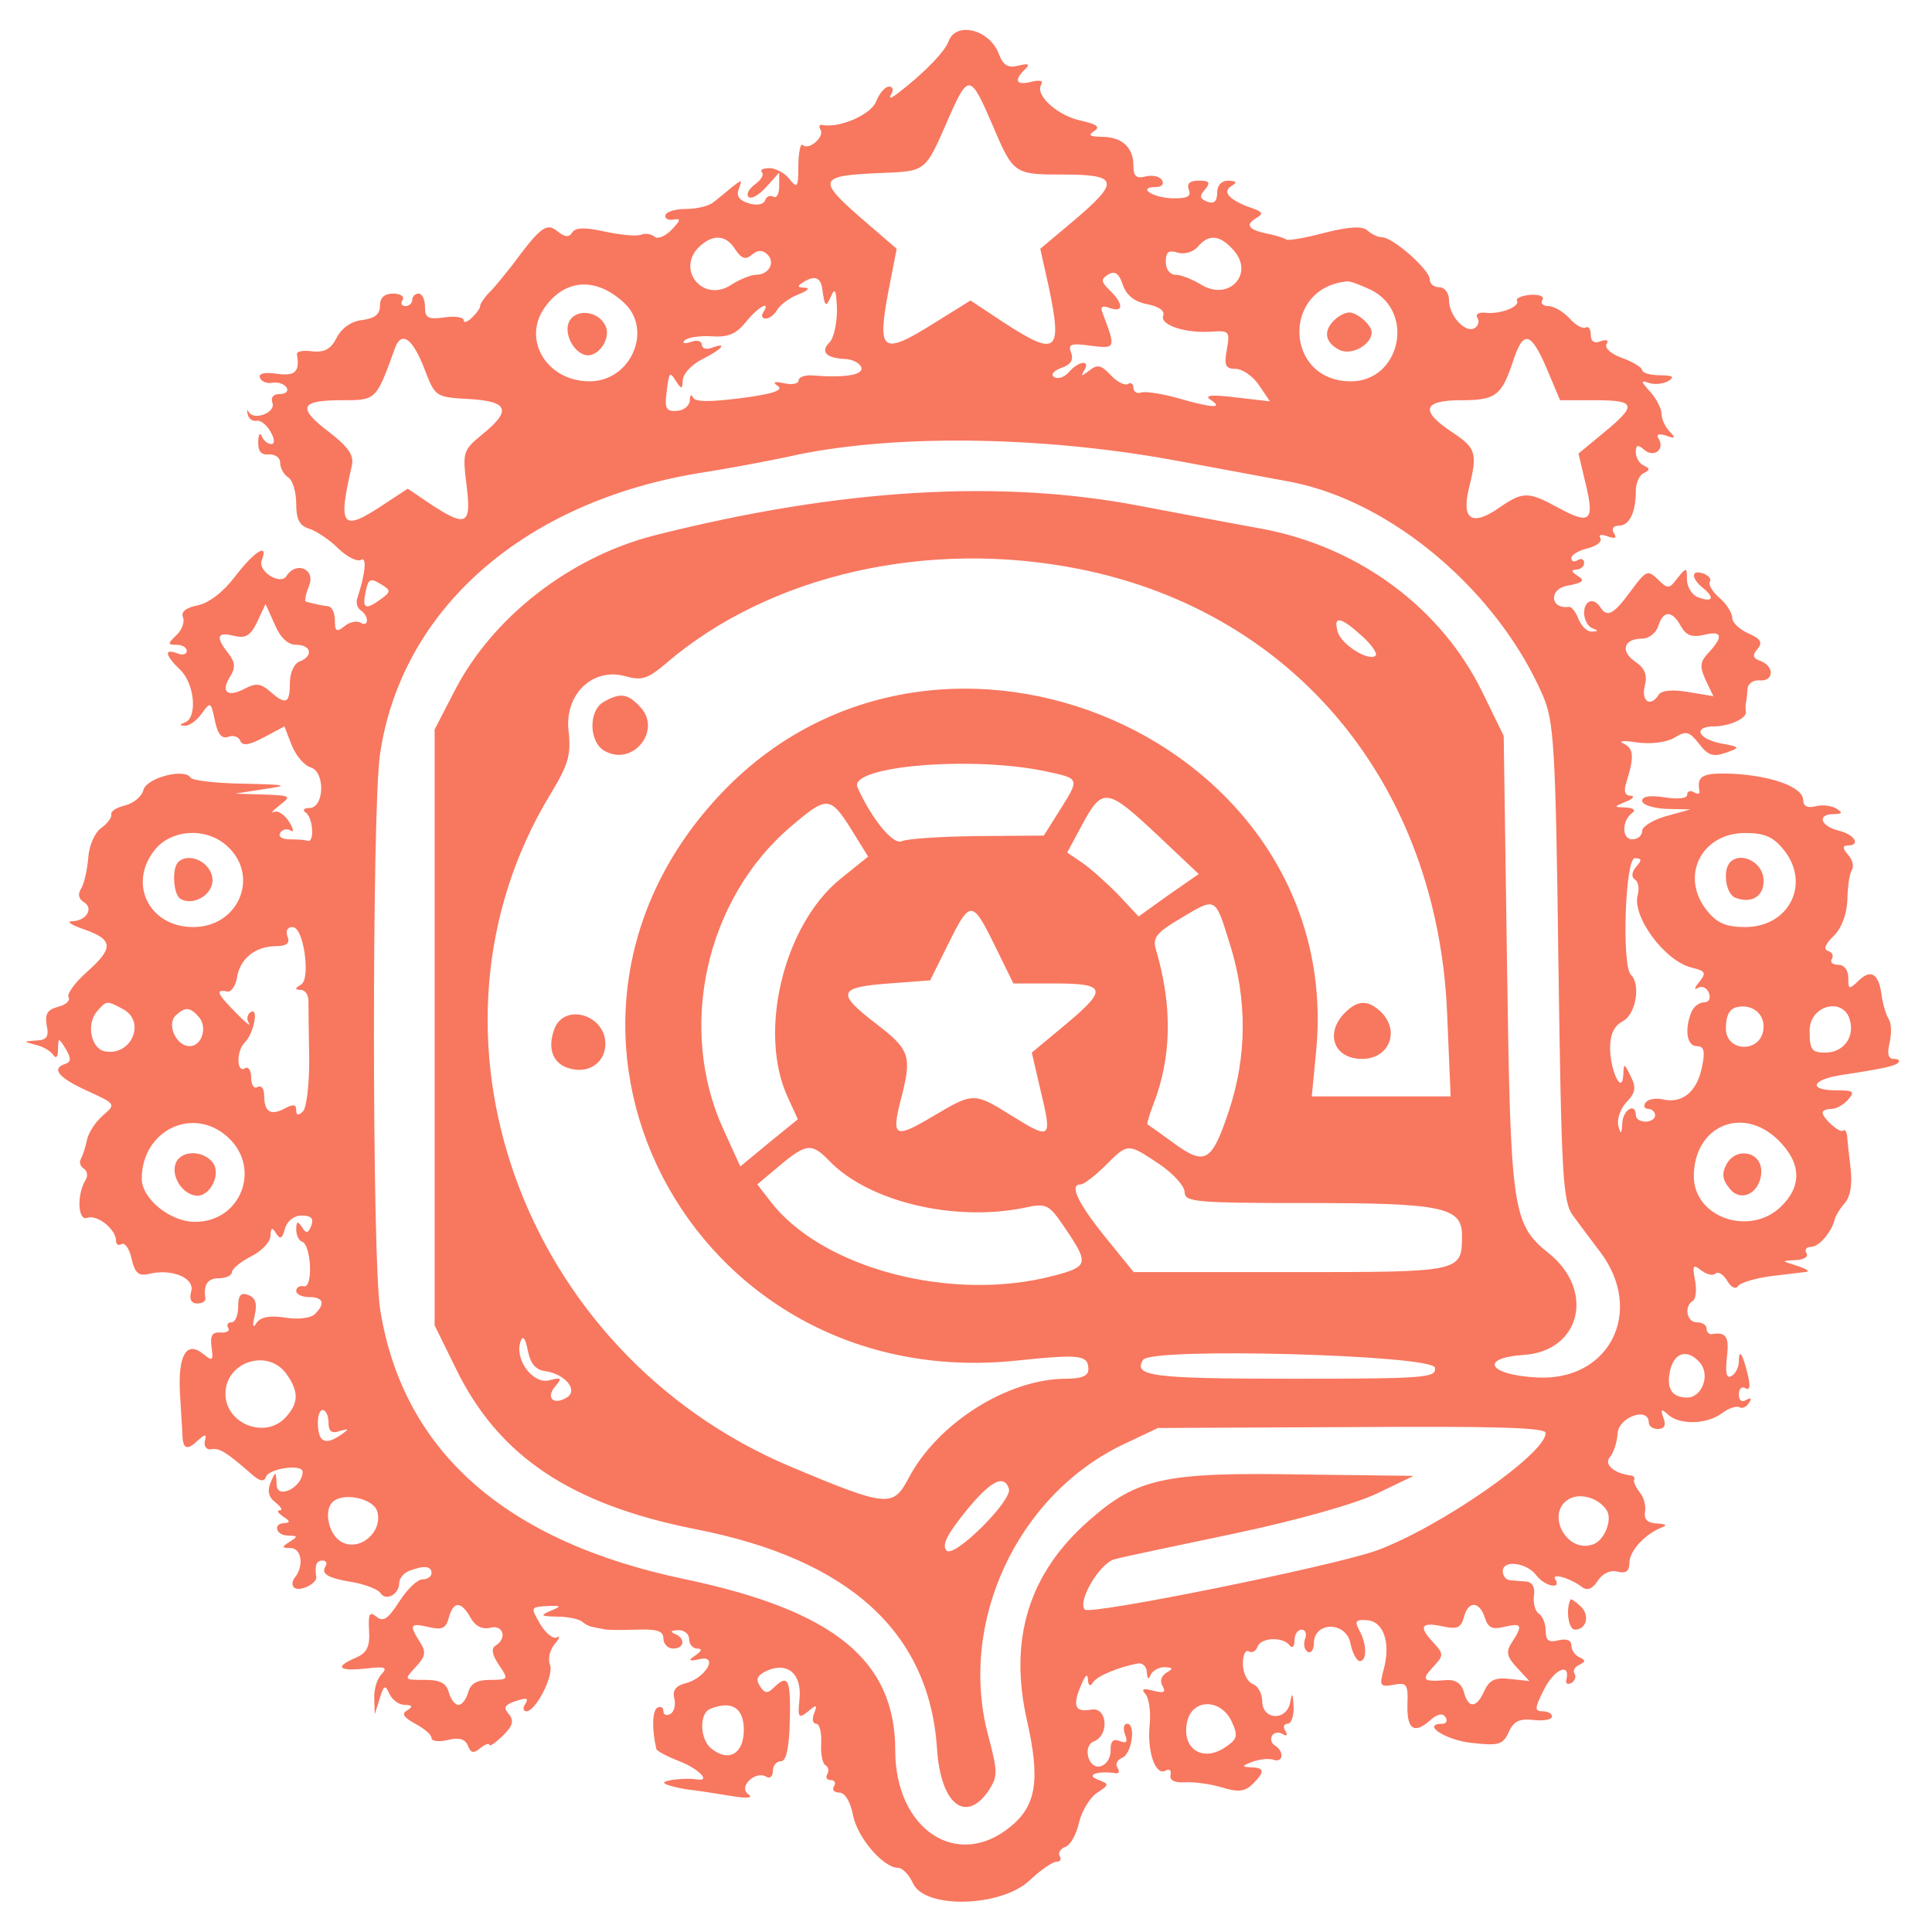 <svg xmlns="http://www.w3.org/2000/svg" width="32" height="32" version="1.1" viewBox="0 0 32 31">
    <g id="surface1">
        <path style="stroke:none;fill-rule:nonzero;fill:#f8775f;fill-opacity:1"
              d="M 15.711 0.184 C 15.652 0.352 15.316 0.703 14.879 1.039 C 14.762 1.129 14.715 1.145 14.758 1.066 C 14.805 0.992 14.789 0.934 14.727 0.934 C 14.66 0.934 14.566 1.043 14.512 1.18 C 14.426 1.398 13.91 1.625 13.621 1.57 C 13.566 1.559 13.559 1.594 13.59 1.648 C 13.664 1.766 13.391 2 13.297 1.902 C 13.258 1.863 13.227 2.02 13.223 2.242 C 13.223 2.602 13.207 2.629 13.078 2.469 C 13.004 2.367 12.848 2.285 12.742 2.285 C 12.641 2.285 12.582 2.316 12.617 2.352 C 12.66 2.391 12.609 2.477 12.508 2.551 C 12.406 2.625 12.355 2.715 12.398 2.762 C 12.441 2.805 12.574 2.73 12.691 2.598 L 12.906 2.359 L 12.906 2.586 C 12.906 2.711 12.863 2.789 12.812 2.758 C 12.758 2.727 12.691 2.754 12.672 2.82 C 12.645 2.887 12.539 2.91 12.398 2.867 C 12.238 2.816 12.191 2.742 12.238 2.625 C 12.297 2.469 12.289 2.469 12.121 2.602 C 12.02 2.684 11.883 2.801 11.809 2.855 C 11.738 2.914 11.535 2.961 11.359 2.961 C 11.184 2.961 11.031 3.008 11.02 3.066 C 11.008 3.121 11.07 3.152 11.156 3.137 C 11.285 3.113 11.273 3.148 11.125 3.305 C 11.02 3.414 10.891 3.465 10.844 3.422 C 10.789 3.375 10.688 3.359 10.617 3.387 C 10.551 3.418 10.277 3.391 10.02 3.336 C 9.684 3.262 9.531 3.266 9.477 3.352 C 9.426 3.434 9.355 3.43 9.23 3.328 C 9.051 3.184 8.953 3.258 8.477 3.902 C 8.355 4.051 8.199 4.254 8.105 4.344 C 8.02 4.43 7.953 4.531 7.953 4.566 C 7.957 4.598 7.898 4.684 7.82 4.758 C 7.742 4.836 7.68 4.855 7.68 4.805 C 7.68 4.754 7.535 4.73 7.359 4.758 C 7.09 4.793 7.039 4.77 7.039 4.582 C 7.039 4.461 6.992 4.363 6.934 4.363 C 6.875 4.363 6.828 4.41 6.828 4.469 C 6.828 4.523 6.773 4.57 6.715 4.57 C 6.652 4.57 6.629 4.523 6.668 4.469 C 6.703 4.41 6.633 4.363 6.512 4.363 C 6.367 4.363 6.293 4.43 6.293 4.566 C 6.293 4.707 6.207 4.773 6 4.801 C 5.82 4.82 5.664 4.93 5.578 5.09 C 5.484 5.281 5.375 5.34 5.172 5.32 C 5.023 5.297 4.906 5.32 4.918 5.371 C 4.969 5.656 4.891 5.734 4.582 5.691 C 4.379 5.66 4.277 5.688 4.305 5.754 C 4.324 5.816 4.414 5.859 4.512 5.84 C 4.602 5.824 4.711 5.859 4.746 5.918 C 4.785 5.98 4.73 6.027 4.633 6.027 C 4.527 6.027 4.48 6.082 4.512 6.172 C 4.574 6.332 4.203 6.477 4.117 6.32 C 4.09 6.27 4.086 6.285 4.102 6.359 C 4.117 6.438 4.188 6.484 4.25 6.469 C 4.316 6.457 4.414 6.535 4.48 6.648 C 4.551 6.773 4.555 6.855 4.492 6.855 C 4.438 6.855 4.367 6.801 4.336 6.727 C 4.309 6.652 4.277 6.695 4.277 6.82 C 4.273 6.973 4.324 7.039 4.453 7.027 C 4.555 7.02 4.641 7.078 4.641 7.168 C 4.641 7.25 4.699 7.359 4.773 7.406 C 4.848 7.453 4.906 7.645 4.906 7.844 C 4.906 8.102 4.961 8.211 5.125 8.258 C 5.242 8.297 5.461 8.441 5.605 8.586 C 5.75 8.727 5.922 8.809 5.98 8.773 C 6.078 8.715 6.055 8.992 5.914 9.422 C 5.895 9.496 5.922 9.578 5.98 9.613 C 6.031 9.645 6.078 9.719 6.078 9.777 C 6.078 9.832 6.031 9.855 5.969 9.812 C 5.91 9.777 5.785 9.801 5.703 9.875 C 5.574 9.977 5.547 9.957 5.547 9.777 C 5.547 9.656 5.5 9.551 5.441 9.543 C 5.344 9.531 5.246 9.512 5.066 9.465 C 5.039 9.457 5.066 9.336 5.121 9.195 C 5.227 8.926 4.906 8.789 4.746 9.039 C 4.645 9.203 4.262 8.961 4.336 8.777 C 4.453 8.48 4.215 8.629 3.895 9.047 C 3.695 9.309 3.461 9.488 3.273 9.527 C 3.082 9.562 2.992 9.637 3.031 9.723 C 3.062 9.801 3.012 9.938 2.922 10.02 C 2.773 10.164 2.773 10.18 2.93 10.18 C 3.02 10.18 3.094 10.227 3.094 10.281 C 3.094 10.336 3.02 10.359 2.934 10.32 C 2.711 10.238 2.734 10.352 2.988 10.598 C 3.223 10.824 3.273 11.383 3.066 11.465 C 2.969 11.5 2.969 11.516 3.062 11.52 C 3.129 11.527 3.258 11.438 3.34 11.32 C 3.488 11.117 3.492 11.121 3.559 11.434 C 3.605 11.66 3.676 11.746 3.781 11.703 C 3.863 11.672 3.953 11.703 3.98 11.77 C 4.016 11.859 4.121 11.844 4.367 11.715 L 4.711 11.531 L 4.832 11.844 C 4.902 12.016 5.039 12.18 5.148 12.211 C 5.391 12.289 5.371 12.883 5.125 12.883 C 5.031 12.883 5.004 12.918 5.066 12.961 C 5.188 13.047 5.211 13.469 5.094 13.426 C 5.051 13.41 4.91 13.402 4.793 13.402 C 4.672 13.402 4.602 13.355 4.641 13.297 C 4.676 13.234 4.758 13.219 4.816 13.258 C 4.875 13.293 4.859 13.227 4.785 13.105 C 4.711 12.992 4.602 12.918 4.539 12.949 C 4.477 12.977 4.516 12.93 4.633 12.836 C 4.832 12.684 4.816 12.676 4.367 12.66 L 3.895 12.645 L 4.375 12.57 C 4.801 12.508 4.762 12.496 4.031 12.48 C 3.586 12.473 3.188 12.43 3.156 12.379 C 3.055 12.219 2.426 12.383 2.375 12.586 C 2.348 12.695 2.207 12.809 2.07 12.84 C 1.93 12.875 1.828 12.938 1.844 12.992 C 1.855 13.039 1.781 13.137 1.676 13.215 C 1.566 13.293 1.473 13.512 1.461 13.715 C 1.445 13.914 1.391 14.141 1.344 14.219 C 1.285 14.305 1.301 14.387 1.387 14.441 C 1.559 14.543 1.43 14.754 1.195 14.758 C 1.094 14.762 1.18 14.82 1.375 14.887 C 1.879 15.059 1.887 15.199 1.449 15.59 C 1.242 15.773 1.098 15.969 1.137 16.02 C 1.168 16.07 1.09 16.145 0.961 16.176 C 0.785 16.223 0.742 16.293 0.773 16.48 C 0.816 16.676 0.773 16.727 0.598 16.734 C 0.383 16.75 0.383 16.75 0.586 16.805 C 0.703 16.828 0.836 16.906 0.879 16.969 C 0.93 17.043 0.961 17.008 0.961 16.883 C 0.965 16.68 0.969 16.68 1.09 16.875 C 1.18 17.027 1.18 17.09 1.082 17.121 C 0.844 17.199 0.965 17.348 1.441 17.566 C 1.922 17.785 1.922 17.789 1.707 17.973 C 1.586 18.078 1.465 18.258 1.441 18.379 C 1.418 18.496 1.371 18.637 1.34 18.695 C 1.309 18.746 1.328 18.82 1.387 18.855 C 1.445 18.891 1.461 18.977 1.418 19.043 C 1.27 19.281 1.285 19.727 1.445 19.672 C 1.605 19.609 1.922 19.859 1.922 20.051 C 1.922 20.113 1.961 20.137 2.016 20.105 C 2.07 20.078 2.145 20.184 2.18 20.352 C 2.234 20.586 2.297 20.637 2.457 20.602 C 2.836 20.504 3.227 20.664 3.168 20.887 C 3.129 21.016 3.168 21.09 3.266 21.09 C 3.344 21.09 3.406 21.055 3.402 21.012 C 3.367 20.781 3.434 20.672 3.625 20.672 C 3.742 20.672 3.84 20.625 3.84 20.574 C 3.84 20.52 3.984 20.398 4.16 20.309 C 4.336 20.223 4.48 20.066 4.48 19.969 C 4.484 19.832 4.508 19.82 4.574 19.93 C 4.641 20.035 4.676 20.016 4.719 19.852 C 4.758 19.719 4.871 19.633 4.996 19.633 C 5.156 19.633 5.199 19.68 5.156 19.801 C 5.105 19.93 5.07 19.938 5.004 19.828 C 4.93 19.719 4.91 19.723 4.906 19.859 C 4.906 19.957 4.949 20.051 5.004 20.066 C 5.156 20.121 5.188 20.836 5.035 20.805 C 4.965 20.789 4.906 20.824 4.906 20.883 C 4.906 20.938 5.004 20.984 5.121 20.984 C 5.359 20.984 5.391 21.094 5.215 21.266 C 5.148 21.332 4.938 21.359 4.727 21.324 C 4.469 21.285 4.32 21.312 4.25 21.41 C 4.188 21.512 4.176 21.473 4.219 21.285 C 4.262 21.094 4.234 20.996 4.113 20.949 C 3.988 20.902 3.945 20.953 3.945 21.145 C 3.945 21.285 3.895 21.402 3.836 21.402 C 3.77 21.402 3.75 21.441 3.781 21.496 C 3.812 21.543 3.754 21.578 3.652 21.57 C 3.516 21.562 3.477 21.617 3.504 21.812 C 3.535 22.039 3.52 22.051 3.367 21.926 C 3.09 21.703 2.949 21.941 2.98 22.562 C 2.996 22.867 3.02 23.199 3.023 23.297 C 3.035 23.508 3.109 23.523 3.289 23.348 C 3.402 23.246 3.426 23.25 3.391 23.375 C 3.375 23.457 3.426 23.52 3.5 23.504 C 3.633 23.48 3.75 23.551 4.16 23.91 C 4.297 24.035 4.375 24.051 4.406 23.961 C 4.457 23.82 5.012 23.742 5.012 23.879 C 5.012 24.133 4.586 24.348 4.582 24.09 C 4.57 23.863 4.566 23.859 4.484 24.051 C 4.422 24.195 4.449 24.301 4.566 24.387 C 4.656 24.461 4.688 24.516 4.633 24.516 C 4.574 24.516 4.609 24.562 4.691 24.621 C 4.801 24.688 4.812 24.719 4.719 24.727 C 4.512 24.727 4.566 24.934 4.773 24.934 C 4.934 24.938 4.938 24.949 4.801 25.035 C 4.66 25.125 4.66 25.137 4.812 25.141 C 4.992 25.141 5.039 25.43 4.887 25.625 C 4.832 25.691 4.832 25.77 4.879 25.801 C 4.98 25.863 5.246 25.727 5.238 25.625 C 5.211 25.426 5.238 25.348 5.34 25.348 C 5.402 25.348 5.426 25.391 5.391 25.445 C 5.312 25.57 5.43 25.641 5.871 25.711 C 6.07 25.75 6.266 25.828 6.305 25.891 C 6.395 26.023 6.613 25.906 6.613 25.719 C 6.613 25.641 6.688 25.551 6.785 25.516 C 7.023 25.426 7.148 25.438 7.148 25.555 C 7.148 25.613 7.078 25.66 6.996 25.66 C 6.91 25.66 6.742 25.828 6.613 26.027 C 6.426 26.316 6.348 26.371 6.234 26.277 C 6.117 26.184 6.098 26.23 6.113 26.508 C 6.129 26.777 6.078 26.875 5.895 26.957 C 5.535 27.109 5.602 27.184 6.055 27.137 C 6.379 27.098 6.426 27.113 6.32 27.23 C 6.246 27.301 6.191 27.484 6.199 27.629 L 6.207 27.895 L 6.289 27.633 C 6.355 27.41 6.383 27.398 6.449 27.555 C 6.496 27.656 6.609 27.738 6.703 27.738 C 6.832 27.742 6.844 27.766 6.746 27.828 C 6.645 27.883 6.684 27.945 6.879 28.051 C 7.023 28.129 7.148 28.23 7.148 28.289 C 7.148 28.34 7.27 28.355 7.414 28.32 C 7.605 28.273 7.703 28.301 7.75 28.414 C 7.797 28.539 7.844 28.547 7.957 28.453 C 8.043 28.387 8.105 28.367 8.105 28.402 C 8.105 28.434 8.207 28.367 8.324 28.254 C 8.492 28.09 8.516 28.004 8.434 27.898 C 8.34 27.797 8.355 27.75 8.484 27.695 C 8.727 27.609 8.77 27.617 8.691 27.738 C 8.656 27.797 8.668 27.844 8.719 27.844 C 8.875 27.844 9.18 27.246 9.109 27.074 C 9.07 26.98 9.109 26.824 9.188 26.73 C 9.27 26.633 9.285 26.586 9.223 26.621 C 9.164 26.652 9.039 26.555 8.949 26.402 C 8.785 26.121 8.789 26.117 9.055 26.102 C 9.301 26.09 9.309 26.102 9.121 26.18 C 8.938 26.258 8.953 26.27 9.238 26.277 C 9.418 26.277 9.602 26.32 9.645 26.363 C 9.691 26.402 9.77 26.445 9.824 26.449 C 9.879 26.461 9.957 26.477 10 26.484 C 10.043 26.5 10.281 26.5 10.535 26.492 C 10.879 26.48 10.988 26.512 10.988 26.637 C 10.988 26.73 11.062 26.805 11.148 26.805 C 11.34 26.805 11.359 26.633 11.172 26.559 C 11.094 26.527 11.113 26.508 11.227 26.5 C 11.328 26.496 11.414 26.559 11.414 26.648 C 11.414 26.73 11.473 26.805 11.547 26.805 C 11.637 26.809 11.625 26.84 11.52 26.918 C 11.391 27.004 11.402 27.02 11.594 26.98 C 11.914 26.91 11.676 27.309 11.344 27.383 C 11.188 27.426 11.137 27.504 11.168 27.629 C 11.195 27.734 11.168 27.852 11.105 27.887 C 11.039 27.926 10.988 27.902 10.988 27.844 C 10.988 27.781 10.945 27.754 10.887 27.785 C 10.805 27.836 10.793 28.133 10.871 28.469 C 10.875 28.5 11.051 28.594 11.254 28.672 C 11.574 28.797 11.781 29.012 11.547 28.973 C 11.355 28.941 10.953 28.988 11.004 29.035 C 11.035 29.066 11.199 29.109 11.371 29.137 C 11.543 29.156 11.871 29.207 12.105 29.246 C 12.379 29.293 12.484 29.281 12.395 29.219 C 12.223 29.098 12.508 28.824 12.688 28.926 C 12.754 28.969 12.801 28.922 12.801 28.832 C 12.801 28.746 12.859 28.672 12.934 28.672 C 13.023 28.672 13.07 28.461 13.082 27.996 C 13.098 27.312 13.055 27.219 12.816 27.453 C 12.711 27.555 12.668 27.551 12.586 27.426 C 12.512 27.312 12.543 27.246 12.703 27.172 C 13.051 27.02 13.285 27.23 13.242 27.645 C 13.211 27.949 13.227 27.973 13.383 27.848 C 13.523 27.727 13.543 27.734 13.484 27.879 C 13.445 27.973 13.461 28.051 13.52 28.051 C 13.574 28.051 13.609 28.191 13.602 28.367 C 13.59 28.539 13.621 28.703 13.668 28.734 C 13.723 28.766 13.734 28.832 13.703 28.887 C 13.668 28.941 13.695 28.984 13.762 28.984 C 13.824 28.984 13.852 29.031 13.812 29.09 C 13.777 29.145 13.82 29.191 13.902 29.191 C 13.996 29.191 14.086 29.344 14.129 29.566 C 14.199 29.934 14.629 30.438 14.879 30.438 C 14.949 30.438 15.062 30.559 15.125 30.699 C 15.324 31.121 16.574 31.09 17.051 30.648 C 17.23 30.477 17.434 30.336 17.5 30.336 C 17.562 30.336 17.586 30.293 17.551 30.242 C 17.52 30.191 17.562 30.121 17.645 30.09 C 17.727 30.066 17.828 29.883 17.871 29.691 C 17.914 29.504 18.047 29.281 18.164 29.199 C 18.379 29.059 18.379 29.051 18.176 28.973 C 17.973 28.895 18.199 28.824 18.484 28.871 C 18.539 28.879 18.543 28.84 18.508 28.777 C 18.469 28.719 18.508 28.648 18.582 28.617 C 18.746 28.559 18.82 28.051 18.668 28.051 C 18.613 28.051 18.598 28.129 18.633 28.223 C 18.684 28.352 18.66 28.383 18.543 28.336 C 18.434 28.293 18.391 28.344 18.395 28.496 C 18.395 28.625 18.324 28.734 18.215 28.758 C 18.02 28.793 17.93 28.414 18.117 28.344 C 18.379 28.242 18.34 27.77 18.078 27.816 C 17.797 27.867 17.754 27.754 17.922 27.375 C 17.984 27.234 18.016 27.219 18.02 27.324 C 18.027 27.426 18.059 27.438 18.105 27.363 C 18.18 27.254 18.539 27.109 18.852 27.051 C 18.93 27.043 18.992 27.105 18.996 27.203 C 19.004 27.312 19.023 27.328 19.055 27.246 C 19.09 27.172 19.188 27.113 19.289 27.113 C 19.43 27.121 19.441 27.137 19.316 27.207 C 19.23 27.262 19.207 27.355 19.258 27.43 C 19.316 27.531 19.273 27.547 19.105 27.504 C 18.93 27.457 18.895 27.473 18.977 27.566 C 19.035 27.641 19.066 27.879 19.039 28.102 C 19.004 28.543 19.148 28.926 19.312 28.824 C 19.371 28.789 19.406 28.824 19.387 28.902 C 19.371 28.988 19.457 29.031 19.625 29.02 C 19.777 29.012 20.047 29.047 20.238 29.105 C 20.512 29.188 20.617 29.176 20.746 29.051 C 20.953 28.848 20.949 28.777 20.719 28.773 C 20.559 28.762 20.566 28.75 20.746 28.68 C 20.863 28.637 21.02 28.621 21.094 28.648 C 21.254 28.703 21.273 28.508 21.121 28.414 C 21.055 28.375 21.039 28.305 21.07 28.246 C 21.105 28.195 21.188 28.18 21.246 28.223 C 21.316 28.262 21.332 28.242 21.289 28.168 C 21.246 28.102 21.266 28.051 21.328 28.051 C 21.387 28.051 21.434 27.918 21.426 27.766 C 21.414 27.531 21.402 27.52 21.367 27.707 C 21.301 28.012 20.906 27.988 20.906 27.676 C 20.906 27.551 20.836 27.422 20.746 27.391 C 20.66 27.355 20.586 27.207 20.586 27.059 C 20.586 26.91 20.629 26.82 20.684 26.852 C 20.734 26.883 20.801 26.852 20.828 26.777 C 20.879 26.621 21.246 26.605 21.359 26.75 C 21.402 26.809 21.441 26.777 21.441 26.672 C 21.441 26.574 21.492 26.492 21.559 26.492 C 21.621 26.492 21.648 26.559 21.617 26.641 C 21.586 26.73 21.602 26.824 21.66 26.859 C 21.711 26.891 21.762 26.828 21.762 26.719 C 21.762 26.355 22.293 26.352 22.367 26.715 C 22.398 26.875 22.469 27.012 22.523 27.012 C 22.645 27.012 22.641 26.73 22.512 26.5 C 22.434 26.352 22.453 26.32 22.645 26.336 C 22.918 26.355 23.039 26.719 22.918 27.152 C 22.844 27.422 22.859 27.445 23.078 27.406 C 23.297 27.363 23.324 27.395 23.312 27.711 C 23.297 28.137 23.414 28.23 23.676 28.004 C 23.801 27.887 23.898 27.867 23.941 27.941 C 23.98 27.996 23.957 28.051 23.895 28.051 C 23.531 28.051 23.938 28.32 24.367 28.367 C 24.82 28.418 24.891 28.402 24.988 28.191 C 25.07 28.008 25.168 27.961 25.402 27.988 C 25.566 28.008 25.707 27.98 25.707 27.93 C 25.707 27.883 25.637 27.844 25.547 27.844 C 25.414 27.844 25.418 27.789 25.574 27.484 C 25.742 27.145 26.012 27.031 25.945 27.316 C 25.926 27.383 25.961 27.41 26.027 27.375 C 26.086 27.34 26.113 27.27 26.078 27.219 C 26.047 27.172 26.086 27.105 26.16 27.074 C 26.266 27.02 26.266 27 26.16 26.949 C 26.086 26.918 26.027 26.828 26.027 26.75 C 26.027 26.668 25.945 26.637 25.812 26.668 C 25.652 26.711 25.602 26.672 25.602 26.512 C 25.602 26.395 25.551 26.27 25.488 26.227 C 25.43 26.191 25.391 26.059 25.406 25.934 C 25.43 25.797 25.383 25.707 25.281 25.695 C 25.195 25.691 25.066 25.68 25.004 25.672 C 24.938 25.664 24.891 25.598 24.891 25.523 C 24.891 25.332 25.281 25.379 25.441 25.586 C 25.578 25.773 25.871 25.836 25.762 25.66 C 25.684 25.547 26.004 25.633 26.207 25.789 C 26.293 25.852 26.379 25.816 26.465 25.68 C 26.543 25.562 26.672 25.5 26.789 25.531 C 26.93 25.566 26.988 25.523 26.988 25.387 C 26.988 25.188 27.246 24.906 27.531 24.797 C 27.621 24.762 27.59 24.742 27.449 24.734 C 27.289 24.727 27.227 24.668 27.246 24.543 C 27.266 24.445 27.227 24.293 27.156 24.215 C 27.094 24.133 27.051 24.039 27.066 24.008 C 27.082 23.973 27.055 23.941 27.012 23.938 C 26.734 23.906 26.566 23.754 26.66 23.641 C 26.727 23.566 26.785 23.387 26.793 23.234 C 26.82 22.965 27.309 22.797 27.309 23.062 C 27.309 23.121 27.375 23.168 27.461 23.168 C 27.566 23.168 27.602 23.105 27.551 22.984 C 27.5 22.836 27.516 22.828 27.633 22.934 C 27.824 23.105 28.273 23.094 28.523 22.906 C 28.633 22.824 28.762 22.781 28.812 22.809 C 28.852 22.836 28.93 22.805 28.969 22.734 C 29.02 22.664 29.004 22.641 28.922 22.688 C 28.848 22.734 28.801 22.695 28.801 22.594 C 28.801 22.504 28.848 22.457 28.91 22.492 C 28.98 22.539 28.996 22.461 28.949 22.27 C 28.863 21.914 28.801 21.828 28.801 22.051 C 28.801 22.145 28.746 22.254 28.676 22.293 C 28.598 22.34 28.574 22.246 28.602 21.988 C 28.645 21.641 28.594 21.555 28.348 21.598 C 28.305 21.602 28.266 21.562 28.266 21.504 C 28.266 21.449 28.199 21.402 28.105 21.402 C 27.938 21.402 27.887 21.137 28.039 21.047 C 28.09 21.016 28.105 20.859 28.074 20.699 C 28.027 20.457 28.043 20.434 28.18 20.543 C 28.266 20.609 28.375 20.637 28.414 20.594 C 28.457 20.555 28.543 20.605 28.609 20.715 C 28.672 20.824 28.746 20.859 28.785 20.805 C 28.82 20.746 29.07 20.672 29.332 20.637 C 29.602 20.605 29.863 20.574 29.922 20.566 C 29.98 20.555 29.91 20.512 29.762 20.465 C 29.5 20.383 29.5 20.383 29.738 20.371 C 29.879 20.367 29.957 20.316 29.922 20.258 C 29.883 20.199 29.922 20.152 29.996 20.152 C 30.129 20.152 30.34 19.906 30.391 19.688 C 30.406 19.629 30.48 19.512 30.555 19.426 C 30.645 19.328 30.684 19.117 30.652 18.855 C 30.625 18.629 30.598 18.383 30.594 18.309 C 30.582 18.238 30.555 18.199 30.527 18.227 C 30.477 18.277 30.188 18.023 30.188 17.926 C 30.188 17.895 30.25 17.867 30.336 17.867 C 30.414 17.867 30.539 17.797 30.613 17.711 C 30.727 17.578 30.699 17.559 30.41 17.559 C 29.953 17.559 29.996 17.387 30.48 17.309 C 31.227 17.195 31.383 17.156 31.441 17.102 C 31.473 17.062 31.441 17.039 31.367 17.039 C 31.273 17.039 31.254 16.953 31.297 16.773 C 31.332 16.629 31.328 16.449 31.285 16.383 C 31.242 16.316 31.188 16.141 31.168 16 C 31.121 15.629 30.992 15.543 30.789 15.738 C 30.625 15.895 30.613 15.895 30.613 15.691 C 30.613 15.566 30.543 15.48 30.449 15.48 C 30.355 15.48 30.309 15.438 30.34 15.387 C 30.375 15.332 30.348 15.27 30.277 15.25 C 30.199 15.227 30.23 15.137 30.367 15.008 C 30.5 14.875 30.586 14.66 30.598 14.41 C 30.602 14.191 30.633 13.969 30.672 13.91 C 30.711 13.852 30.684 13.738 30.609 13.656 C 30.516 13.551 30.516 13.504 30.602 13.504 C 30.828 13.504 30.719 13.32 30.453 13.258 C 30.148 13.18 30.09 12.984 30.375 12.984 C 30.516 12.98 30.527 12.965 30.414 12.891 C 30.336 12.844 30.18 12.824 30.07 12.855 C 29.938 12.887 29.867 12.852 29.867 12.754 C 29.867 12.539 29.359 12.352 28.703 12.316 C 28.199 12.297 28.102 12.344 28.148 12.602 C 28.16 12.652 28.117 12.66 28.055 12.621 C 27.996 12.586 27.945 12.605 27.945 12.664 C 27.945 12.723 27.793 12.742 27.574 12.707 C 27.332 12.668 27.199 12.691 27.199 12.762 C 27.199 12.832 27.383 12.887 27.602 12.898 L 28 12.906 L 27.602 13.016 C 27.383 13.078 27.199 13.188 27.199 13.266 C 27.199 13.34 27.125 13.402 27.035 13.402 C 26.859 13.402 26.859 13.09 27.039 12.961 C 27.098 12.918 27.051 12.883 26.934 12.875 C 26.719 12.867 26.719 12.867 26.934 12.777 C 27.051 12.73 27.082 12.684 27.008 12.68 C 26.91 12.676 26.891 12.602 26.938 12.457 C 27.07 12.035 27.062 11.895 26.891 11.816 C 26.793 11.77 26.895 11.762 27.113 11.797 C 27.348 11.828 27.602 11.797 27.734 11.719 C 27.93 11.598 27.98 11.613 28.145 11.824 C 28.293 12.016 28.379 12.039 28.582 11.969 C 28.832 11.879 28.832 11.875 28.5 11.812 C 28.113 11.734 28.039 11.531 28.398 11.531 C 28.656 11.527 28.934 11.395 28.918 11.289 C 28.91 11.25 28.91 11.184 28.918 11.141 C 28.93 11.102 28.938 10.992 28.945 10.906 C 28.953 10.82 29.047 10.758 29.148 10.77 C 29.383 10.785 29.391 10.539 29.164 10.449 C 29.031 10.406 29.02 10.352 29.109 10.25 C 29.199 10.141 29.164 10.082 28.961 9.992 C 28.812 9.926 28.691 9.812 28.691 9.734 C 28.691 9.652 28.598 9.504 28.48 9.402 C 28.367 9.305 28.293 9.184 28.32 9.137 C 28.352 9.094 28.297 9.031 28.215 9 C 28.004 8.926 28.004 9.078 28.215 9.246 C 28.41 9.406 28.363 9.484 28.121 9.391 C 28.027 9.355 27.945 9.227 27.941 9.105 C 27.941 8.895 27.938 8.887 27.785 9.074 C 27.648 9.258 27.625 9.262 27.457 9.094 C 27.289 8.934 27.266 8.945 27.008 9.293 C 26.73 9.676 26.617 9.734 26.508 9.559 C 26.395 9.387 26.238 9.445 26.238 9.652 C 26.238 9.762 26.297 9.875 26.375 9.906 C 26.48 9.945 26.477 9.957 26.367 9.961 C 26.293 9.969 26.199 9.875 26.148 9.762 C 26.105 9.641 26.031 9.547 25.988 9.551 C 25.68 9.598 25.645 9.262 25.953 9.203 C 26.219 9.152 26.262 9.117 26.133 9.039 C 26.027 8.969 26.016 8.941 26.105 8.934 C 26.18 8.934 26.238 8.883 26.238 8.824 C 26.238 8.762 26.191 8.742 26.133 8.777 C 26.074 8.816 26.027 8.801 26.027 8.742 C 26.027 8.691 26.148 8.617 26.297 8.582 C 26.449 8.543 26.539 8.469 26.508 8.414 C 26.469 8.359 26.516 8.344 26.625 8.383 C 26.754 8.43 26.785 8.41 26.73 8.328 C 26.688 8.258 26.719 8.207 26.812 8.207 C 26.988 8.207 27.094 7.988 27.094 7.637 C 27.094 7.5 27.152 7.367 27.227 7.336 C 27.332 7.281 27.332 7.262 27.227 7.211 C 27.152 7.18 27.094 7.078 27.094 6.992 C 27.094 6.867 27.125 6.855 27.242 6.957 C 27.406 7.086 27.586 6.934 27.465 6.754 C 27.43 6.691 27.484 6.68 27.594 6.715 C 27.75 6.773 27.762 6.758 27.652 6.645 C 27.578 6.566 27.52 6.438 27.52 6.352 C 27.52 6.266 27.434 6.102 27.332 5.988 C 27.172 5.812 27.172 5.793 27.316 5.844 C 27.406 5.875 27.551 5.859 27.637 5.809 C 27.742 5.738 27.707 5.719 27.492 5.715 C 27.332 5.715 27.199 5.676 27.199 5.629 C 27.199 5.59 27.051 5.496 26.871 5.43 C 26.688 5.367 26.57 5.262 26.609 5.199 C 26.652 5.137 26.613 5.117 26.512 5.152 C 26.406 5.195 26.348 5.156 26.348 5.043 C 26.348 4.949 26.309 4.895 26.262 4.926 C 26.215 4.949 26.09 4.883 25.996 4.773 C 25.895 4.664 25.738 4.57 25.648 4.57 C 25.559 4.57 25.508 4.523 25.547 4.469 C 25.586 4.41 25.5 4.375 25.348 4.383 C 25.199 4.398 25.105 4.441 25.125 4.477 C 25.188 4.578 24.844 4.711 24.602 4.68 C 24.492 4.668 24.434 4.707 24.469 4.762 C 24.508 4.82 24.484 4.898 24.426 4.934 C 24.273 5.027 24 4.73 24 4.473 C 24 4.352 23.93 4.258 23.84 4.258 C 23.754 4.258 23.68 4.203 23.68 4.125 C 23.68 3.969 23.07 3.43 22.891 3.43 C 22.82 3.43 22.711 3.375 22.652 3.32 C 22.57 3.242 22.363 3.25 21.941 3.355 C 21.609 3.445 21.324 3.492 21.301 3.465 C 21.273 3.445 21.148 3.402 21.012 3.375 C 20.688 3.312 20.613 3.227 20.801 3.117 C 20.93 3.039 20.918 3.012 20.742 2.949 C 20.367 2.82 20.234 2.68 20.395 2.582 C 20.496 2.52 20.484 2.5 20.348 2.492 C 20.23 2.492 20.16 2.57 20.16 2.695 C 20.16 2.836 20.105 2.883 19.996 2.84 C 19.871 2.793 19.863 2.746 19.957 2.641 C 20.055 2.523 20.031 2.492 19.855 2.492 C 19.707 2.492 19.652 2.539 19.691 2.645 C 19.734 2.754 19.664 2.789 19.418 2.785 C 19.082 2.773 18.828 2.598 19.148 2.598 C 19.242 2.598 19.285 2.547 19.246 2.484 C 19.211 2.422 19.09 2.395 18.977 2.422 C 18.82 2.461 18.773 2.422 18.773 2.242 C 18.773 1.941 18.582 1.766 18.246 1.766 C 18.047 1.762 18.016 1.738 18.121 1.672 C 18.23 1.605 18.172 1.559 17.91 1.5 C 17.516 1.418 17.137 1.074 17.246 0.902 C 17.285 0.836 17.227 0.82 17.082 0.855 C 16.832 0.918 16.785 0.836 16.977 0.648 C 17.066 0.562 17.039 0.547 16.871 0.586 C 16.699 0.633 16.617 0.586 16.543 0.391 C 16.391 -0.012 15.836 -0.152 15.711 0.184 Z M 16.434 1.559 C 16.785 2.383 16.789 2.391 17.609 2.391 C 18.527 2.391 18.551 2.504 17.793 3.148 L 17.23 3.621 L 17.367 4.234 C 17.602 5.344 17.508 5.418 16.617 4.836 L 16.074 4.477 L 15.492 4.84 C 14.602 5.398 14.523 5.34 14.719 4.301 L 14.852 3.621 L 14.246 3.098 C 13.535 2.477 13.566 2.41 14.551 2.367 C 15.359 2.332 15.312 2.375 15.734 1.406 C 16.039 0.723 16.078 0.73 16.434 1.559 Z M 12.18 3.633 C 12.281 3.785 12.348 3.809 12.453 3.719 C 12.555 3.637 12.629 3.637 12.711 3.715 C 12.848 3.848 12.734 4.051 12.523 4.051 C 12.438 4.051 12.246 4.129 12.102 4.223 C 11.645 4.516 11.195 3.969 11.578 3.59 C 11.809 3.371 12.027 3.387 12.18 3.633 Z M 20.422 3.633 C 20.793 4.031 20.352 4.508 19.883 4.207 C 19.742 4.125 19.562 4.051 19.473 4.051 C 19.375 4.051 19.309 3.957 19.309 3.84 C 19.309 3.672 19.355 3.637 19.504 3.684 C 19.621 3.719 19.762 3.676 19.84 3.586 C 20.02 3.375 20.199 3.387 20.422 3.633 Z M 19.004 4.539 C 19.199 4.578 19.297 4.648 19.266 4.73 C 19.207 4.887 19.648 5.027 20.086 4.992 C 20.355 4.973 20.375 4.992 20.32 5.289 C 20.273 5.555 20.297 5.609 20.465 5.609 C 20.574 5.609 20.754 5.73 20.852 5.879 L 21.035 6.148 L 20.465 6.082 C 20.055 6.031 19.938 6.047 20.055 6.125 C 20.273 6.27 20.074 6.258 19.508 6.094 C 19.246 6.02 18.977 5.98 18.906 6 C 18.832 6.027 18.773 5.988 18.773 5.922 C 18.773 5.859 18.73 5.828 18.684 5.859 C 18.629 5.891 18.5 5.824 18.398 5.715 C 18.238 5.543 18.176 5.531 18.043 5.637 C 17.914 5.738 17.895 5.738 17.957 5.637 C 18.07 5.453 17.867 5.477 17.707 5.66 C 17.637 5.746 17.523 5.785 17.461 5.746 C 17.398 5.707 17.445 5.645 17.578 5.594 C 17.734 5.543 17.785 5.461 17.742 5.344 C 17.684 5.199 17.738 5.18 18.07 5.227 C 18.484 5.277 18.484 5.273 18.262 4.684 C 18.219 4.578 18.258 4.555 18.383 4.602 C 18.609 4.684 18.613 4.531 18.383 4.312 C 18.234 4.164 18.23 4.125 18.355 4.047 C 18.465 3.98 18.535 4.027 18.598 4.219 C 18.656 4.391 18.793 4.5 19.004 4.539 Z M 13.617 4.27 C 13.66 4.582 13.676 4.602 13.762 4.414 C 13.828 4.254 13.852 4.297 13.863 4.629 C 13.863 4.863 13.809 5.105 13.738 5.172 C 13.586 5.324 13.68 5.43 13.988 5.445 C 14.117 5.449 14.238 5.512 14.266 5.582 C 14.309 5.707 14.012 5.762 13.465 5.719 C 13.332 5.707 13.227 5.746 13.227 5.801 C 13.227 5.855 13.121 5.879 12.988 5.848 C 12.816 5.812 12.789 5.828 12.887 5.895 C 12.98 5.965 12.793 6.027 12.277 6.094 C 11.762 6.16 11.508 6.16 11.477 6.082 C 11.449 6.02 11.426 6.047 11.426 6.133 C 11.418 6.223 11.324 6.301 11.207 6.305 C 11.047 6.32 11.008 6.266 11.035 6.047 C 11.082 5.645 11.09 5.645 11.199 5.816 C 11.289 5.953 11.301 5.949 11.309 5.797 C 11.309 5.699 11.449 5.543 11.625 5.453 C 11.957 5.289 12.07 5.156 11.785 5.262 C 11.703 5.293 11.625 5.273 11.625 5.211 C 11.625 5.148 11.543 5.125 11.441 5.164 C 11.34 5.199 11.289 5.188 11.34 5.137 C 11.383 5.09 11.586 5.059 11.781 5.07 C 12.055 5.09 12.191 5.035 12.352 4.836 C 12.555 4.582 12.777 4.461 12.641 4.676 C 12.602 4.73 12.625 4.777 12.684 4.777 C 12.742 4.777 12.828 4.711 12.875 4.629 C 12.922 4.547 13.082 4.43 13.227 4.375 C 13.375 4.316 13.426 4.27 13.332 4.266 C 13.195 4.258 13.195 4.242 13.328 4.16 C 13.492 4.062 13.59 4.098 13.617 4.27 Z M 10.32 4.5 C 10.828 4.945 10.457 5.816 9.766 5.816 C 9.07 5.816 8.652 5.148 9.008 4.613 C 9.34 4.125 9.852 4.078 10.32 4.5 Z M 22.715 4.305 C 23.445 4.676 23.188 5.816 22.375 5.816 C 21.27 5.816 21.223 4.25 22.324 4.16 C 22.375 4.16 22.543 4.223 22.715 4.305 Z M 7.031 5.613 C 7.207 6.07 7.211 6.078 7.762 6.109 C 8.422 6.145 8.48 6.297 7.988 6.695 C 7.668 6.957 7.66 6.988 7.727 7.535 C 7.812 8.195 7.727 8.242 7.129 7.848 L 6.754 7.594 L 6.367 7.848 C 5.66 8.32 5.59 8.238 5.828 7.211 C 5.867 7.043 5.77 6.902 5.445 6.652 C 4.918 6.25 4.965 6.129 5.664 6.129 C 6.234 6.129 6.23 6.133 6.543 5.262 C 6.652 4.973 6.836 5.105 7.031 5.613 Z M 25.621 5.609 L 25.84 6.129 L 26.414 6.129 C 27.098 6.129 27.121 6.207 26.566 6.664 L 26.145 7.012 L 26.262 7.508 C 26.414 8.129 26.34 8.195 25.824 7.918 C 25.312 7.637 25.23 7.637 24.836 7.906 C 24.391 8.219 24.207 8.113 24.324 7.613 C 24.477 7.004 24.453 6.926 24.055 6.66 C 23.516 6.305 23.562 6.129 24.203 6.129 C 24.773 6.129 24.871 6.055 25.062 5.48 C 25.23 4.961 25.355 4.988 25.621 5.609 Z M 19.414 7.117 C 20.207 7.262 21.098 7.43 21.391 7.484 C 23.055 7.809 24.801 9.289 25.551 11.012 C 25.738 11.438 25.766 11.84 25.812 15.434 C 25.863 19.012 25.883 19.41 26.059 19.641 C 26.16 19.781 26.367 20.055 26.512 20.246 C 27.238 21.223 26.66 22.371 25.473 22.316 C 24.652 22.277 24.484 21.992 25.246 21.941 C 26.18 21.875 26.422 20.875 25.652 20.258 C 25.047 19.77 25.02 19.559 24.961 15.48 L 24.906 11.688 L 24.559 10.977 C 23.879 9.574 22.512 8.559 20.902 8.258 C 20.465 8.18 19.559 8.008 18.879 7.879 C 16.566 7.434 13.898 7.594 10.844 8.367 C 9.441 8.723 8.145 9.73 7.52 10.961 L 7.199 11.582 L 7.199 21.453 L 7.543 22.152 C 8.25 23.617 9.449 24.418 11.52 24.828 C 14.059 25.324 15.391 26.531 15.52 28.461 C 15.578 29.383 15.996 29.719 16.379 29.152 C 16.527 28.922 16.527 28.844 16.367 28.242 C 15.867 26.371 16.848 24.262 18.609 23.422 L 19.18 23.152 L 22.391 23.137 C 24.773 23.121 25.602 23.145 25.602 23.234 C 25.602 23.582 23.824 24.812 22.793 25.184 C 22.074 25.441 18.062 26.254 17.969 26.16 C 17.836 26.027 18.223 25.375 18.469 25.324 C 18.609 25.285 19.504 25.098 20.457 24.898 C 21.488 24.68 22.441 24.41 22.805 24.238 L 23.414 23.945 L 21.559 23.922 C 19.297 23.883 18.836 23.98 18.043 24.68 C 17.039 25.555 16.703 26.652 17.012 28.004 C 17.23 28.98 17.168 29.406 16.734 29.758 C 15.852 30.48 14.828 29.801 14.828 28.492 C 14.828 27 13.812 26.176 11.344 25.656 C 8.367 25.035 6.672 23.535 6.297 21.191 C 6.16 20.324 6.16 12.961 6.293 12 C 6.645 9.582 8.688 7.797 11.625 7.328 C 12.129 7.25 12.773 7.125 13.066 7.062 C 14.711 6.691 17.172 6.711 19.414 7.117 Z M 17.883 8.926 C 21.449 9.641 23.809 12.492 23.969 16.285 L 24.027 17.66 L 21.727 17.66 L 21.801 16.891 C 22.277 11.766 15.586 8.852 11.973 12.613 C 8.25 16.492 11.414 22.609 16.844 22.035 C 17.895 21.926 18.027 21.941 18.027 22.184 C 18.027 22.289 17.91 22.336 17.66 22.336 C 16.691 22.336 15.523 23.074 15.047 23.988 C 14.789 24.469 14.699 24.465 13.105 23.797 C 8.629 21.914 6.727 16.598 9.113 12.66 C 9.414 12.164 9.461 12.004 9.418 11.613 C 9.344 11.008 9.812 10.551 10.352 10.699 C 10.629 10.777 10.727 10.746 11.031 10.488 C 12.746 9.016 15.375 8.422 17.883 8.926 Z M 6.316 9.418 C 6.055 9.609 5.996 9.59 6.055 9.305 C 6.098 9.09 6.133 9.07 6.297 9.168 C 6.477 9.277 6.48 9.297 6.316 9.418 Z M 4.906 10.18 C 5.156 10.18 5.195 10.367 4.961 10.457 C 4.871 10.488 4.801 10.645 4.801 10.816 C 4.801 11.156 4.734 11.184 4.469 10.949 C 4.32 10.82 4.238 10.809 4.055 10.906 C 3.766 11.059 3.648 10.961 3.812 10.707 C 3.902 10.559 3.898 10.473 3.781 10.32 C 3.566 10.047 3.594 9.961 3.871 10.031 C 4.07 10.078 4.148 10.031 4.262 9.797 L 4.398 9.504 L 4.551 9.844 C 4.645 10.066 4.77 10.18 4.906 10.18 Z M 27.84 9.871 C 27.926 10.023 28.02 10.062 28.219 10.016 C 28.523 9.941 28.551 10.035 28.305 10.305 C 28.156 10.461 28.148 10.539 28.25 10.762 L 28.379 11.031 L 27.957 10.961 C 27.703 10.918 27.516 10.934 27.473 11.008 C 27.34 11.219 27.18 11.121 27.242 10.863 C 27.289 10.676 27.246 10.57 27.082 10.457 C 26.832 10.285 26.895 10.078 27.199 10.078 C 27.309 10.078 27.43 9.984 27.465 9.871 C 27.551 9.605 27.695 9.605 27.84 9.871 Z M 22.555 10.031 C 22.719 10.176 22.82 10.328 22.785 10.359 C 22.676 10.465 22.207 10.172 22.156 9.961 C 22.078 9.691 22.207 9.715 22.555 10.031 Z M 17.309 12.273 C 17.895 12.398 17.887 12.387 17.547 12.93 L 17.289 13.34 L 16.191 13.348 C 15.59 13.355 15.023 13.391 14.934 13.434 C 14.793 13.496 14.441 13.07 14.203 12.543 C 14.043 12.191 16.074 12.016 17.309 12.273 Z M 19.168 13.328 L 19.855 13.977 L 19.355 14.324 L 18.859 14.68 L 18.523 14.32 C 18.336 14.129 18.07 13.891 17.93 13.793 L 17.676 13.621 L 17.93 13.148 C 18.262 12.535 18.34 12.551 19.168 13.328 Z M 14.098 13.234 L 14.379 13.688 L 13.914 14.062 C 12.977 14.828 12.551 16.598 13.047 17.672 L 13.215 18.039 L 12.734 18.43 L 12.262 18.82 L 11.984 18.211 C 11.215 16.535 11.684 14.398 13.094 13.195 C 13.695 12.68 13.75 12.68 14.098 13.234 Z M 3.723 13.48 C 4.32 13.961 3.98 14.855 3.199 14.855 C 2.469 14.855 2.113 14.133 2.566 13.574 C 2.832 13.246 3.375 13.199 3.723 13.48 Z M 29.543 13.574 C 29.996 14.133 29.637 14.855 28.906 14.855 C 28.594 14.855 28.441 14.793 28.273 14.582 C 27.82 14.02 28.176 13.297 28.906 13.297 C 29.223 13.297 29.371 13.359 29.543 13.574 Z M 27.098 13.859 C 27.023 13.945 27.02 14.031 27.078 14.066 C 27.137 14.102 27.156 14.219 27.125 14.324 C 27.031 14.684 27.574 15.418 28.02 15.527 C 28.25 15.582 28.266 15.613 28.145 15.766 C 28.062 15.859 28.055 15.906 28.121 15.863 C 28.191 15.82 28.273 15.863 28.305 15.945 C 28.34 16.039 28.305 16.102 28.223 16.102 C 28.145 16.102 28.047 16.176 28.012 16.27 C 27.898 16.555 27.941 16.828 28.105 16.828 C 28.223 16.828 28.246 16.906 28.191 17.168 C 28.113 17.578 27.867 17.781 27.551 17.711 C 27.426 17.68 27.289 17.707 27.254 17.766 C 27.215 17.82 27.238 17.867 27.301 17.867 C 27.359 17.867 27.414 17.914 27.414 17.973 C 27.414 18.031 27.344 18.078 27.254 18.078 C 27.168 18.078 27.094 18.031 27.094 17.973 C 27.094 17.754 26.879 17.879 26.871 18.102 C 26.859 18.289 26.844 18.301 26.805 18.148 C 26.777 18.039 26.836 17.867 26.938 17.758 C 27.09 17.598 27.105 17.512 27.008 17.324 C 26.902 17.105 26.895 17.105 26.887 17.297 C 26.871 17.652 26.672 17.246 26.668 16.859 C 26.668 16.633 26.734 16.492 26.879 16.414 C 27.094 16.305 27.18 15.805 27.012 15.645 C 26.859 15.488 26.918 13.715 27.078 13.715 C 27.195 13.715 27.199 13.746 27.098 13.859 Z M 20.367 15.125 C 20.66 16.047 20.656 17 20.352 17.906 C 20.07 18.75 19.961 18.812 19.441 18.434 C 19.223 18.273 19.023 18.133 19.008 18.125 C 18.992 18.113 19.035 17.973 19.098 17.805 C 19.406 17.023 19.426 16.164 19.141 15.211 C 19.09 15.031 19.168 14.938 19.535 14.723 C 20.148 14.355 20.121 14.34 20.367 15.125 Z M 16.48 15.168 L 16.785 15.789 L 17.449 15.789 C 18.324 15.789 18.352 15.879 17.664 16.457 L 17.09 16.934 L 17.238 17.574 C 17.43 18.367 17.406 18.383 16.77 17.988 C 16.129 17.59 16.129 17.59 15.461 17.984 C 14.82 18.367 14.762 18.336 14.918 17.723 C 15.109 16.992 15.078 16.891 14.512 16.457 C 13.844 15.945 13.879 15.852 14.727 15.789 L 15.406 15.738 L 15.703 15.141 C 16.07 14.398 16.102 14.398 16.48 15.168 Z M 5.047 15.297 C 5.082 15.578 5.062 15.766 4.98 15.812 C 4.879 15.875 4.879 15.891 4.98 15.895 C 5.051 15.895 5.109 15.977 5.109 16.078 C 5.109 16.176 5.113 16.605 5.121 17.027 C 5.125 17.449 5.078 17.848 5.02 17.906 C 4.938 17.984 4.906 17.977 4.906 17.883 C 4.906 17.789 4.852 17.785 4.711 17.863 C 4.477 17.984 4.375 17.914 4.375 17.637 C 4.375 17.531 4.324 17.469 4.266 17.504 C 4.207 17.543 4.16 17.469 4.16 17.348 C 4.16 17.23 4.113 17.156 4.055 17.195 C 3.914 17.277 3.914 16.902 4.055 16.766 C 4.203 16.621 4.289 16.18 4.156 16.262 C 4.098 16.293 4.078 16.379 4.121 16.445 C 4.16 16.512 4.07 16.441 3.91 16.277 C 3.594 15.957 3.562 15.883 3.762 15.922 C 3.828 15.938 3.902 15.832 3.926 15.691 C 3.973 15.379 4.23 15.172 4.57 15.172 C 4.754 15.168 4.805 15.121 4.762 15.012 C 4.727 14.922 4.758 14.855 4.844 14.855 C 4.93 14.855 5.008 15.027 5.047 15.297 Z M 2.031 16.211 C 2.426 16.414 2.18 16.996 1.738 16.914 C 1.508 16.871 1.426 16.461 1.605 16.254 C 1.762 16.07 1.77 16.07 2.031 16.211 Z M 29.207 16.559 C 29.148 16.949 28.586 16.922 28.586 16.535 C 28.586 16.32 28.645 16.207 28.773 16.18 C 29.035 16.125 29.242 16.305 29.207 16.559 Z M 3.297 16.348 C 3.441 16.523 3.34 16.828 3.141 16.828 C 2.922 16.828 2.758 16.473 2.906 16.324 C 3.066 16.172 3.148 16.176 3.297 16.348 Z M 30.641 16.398 C 30.719 16.691 30.527 16.934 30.234 16.934 C 30.004 16.934 29.973 16.887 29.973 16.57 C 29.973 16.148 30.535 16.004 30.641 16.398 Z M 3.77 18.332 C 4.336 18.84 3.996 19.738 3.23 19.738 C 2.82 19.738 2.348 19.355 2.348 19.023 C 2.348 18.223 3.195 17.812 3.77 18.332 Z M 29.449 18.379 C 29.836 18.758 29.852 19.141 29.5 19.484 C 28.98 19.988 28.055 19.664 28.055 18.984 C 28.055 18.156 28.852 17.801 29.449 18.379 Z M 13.742 18.734 C 14.395 19.406 15.809 19.742 16.969 19.504 C 17.332 19.426 17.371 19.441 17.637 19.836 C 18.043 20.434 18.031 20.48 17.441 20.633 C 15.754 21.074 13.609 20.508 12.758 19.395 L 12.543 19.117 L 12.91 18.809 C 13.359 18.434 13.445 18.426 13.742 18.734 Z M 19.195 18.777 C 19.43 18.934 19.621 19.145 19.621 19.246 C 19.625 19.41 19.797 19.426 21.684 19.426 C 23.883 19.426 24.215 19.496 24.215 19.957 C 24.215 20.574 24.223 20.57 21.387 20.57 L 18.777 20.57 L 18.293 19.973 C 17.84 19.406 17.707 19.117 17.902 19.117 C 17.953 19.117 18.133 18.977 18.305 18.809 C 18.684 18.43 18.676 18.43 19.195 18.777 Z M 9.035 22.211 C 9.359 22.258 9.586 22.527 9.387 22.648 C 9.168 22.781 9.035 22.652 9.195 22.465 C 9.316 22.32 9.301 22.309 9.094 22.363 C 8.82 22.43 8.512 22.004 8.625 21.711 C 8.66 21.613 8.703 21.664 8.742 21.867 C 8.785 22.086 8.871 22.191 9.035 22.211 Z M 23.766 22.152 C 23.797 22.32 23.633 22.336 21.402 22.336 C 19.082 22.336 18.762 22.293 18.934 22.023 C 19.066 21.812 23.723 21.941 23.766 22.152 Z M 28.156 22.07 C 28.332 22.273 28.191 22.648 27.945 22.648 C 27.684 22.648 27.59 22.488 27.668 22.176 C 27.742 21.891 27.961 21.844 28.156 22.07 Z M 4.742 22.254 C 4.953 22.547 4.949 22.742 4.73 22.977 C 4.391 23.344 3.734 23.082 3.734 22.586 C 3.734 22.055 4.434 21.828 4.742 22.254 Z M 5.441 23.059 C 5.441 23.207 5.492 23.25 5.625 23.203 C 5.785 23.156 5.785 23.168 5.652 23.262 C 5.398 23.438 5.281 23.395 5.266 23.113 C 5.258 22.969 5.289 22.855 5.344 22.855 C 5.398 22.855 5.441 22.949 5.441 23.059 Z M 16.711 24.16 C 16.77 24.352 15.809 25.309 15.68 25.184 C 15.594 25.098 15.68 24.922 16 24.527 C 16.406 24.027 16.633 23.91 16.711 24.16 Z M 26.613 24.516 C 26.711 24.672 26.574 25.012 26.391 25.078 C 25.941 25.246 25.586 24.547 25.996 24.324 C 26.188 24.223 26.484 24.316 26.613 24.516 Z M 6.246 24.527 C 6.352 24.859 5.969 25.203 5.664 25.043 C 5.449 24.934 5.355 24.527 5.508 24.379 C 5.68 24.211 6.176 24.316 6.246 24.527 Z M 7.793 26.293 C 7.871 26.434 7.984 26.492 8.117 26.461 C 8.336 26.402 8.406 26.637 8.207 26.758 C 8.133 26.797 8.148 26.906 8.262 27.074 C 8.426 27.316 8.426 27.324 8.121 27.324 C 7.898 27.324 7.797 27.383 7.754 27.531 C 7.723 27.645 7.652 27.738 7.594 27.738 C 7.535 27.738 7.465 27.645 7.434 27.531 C 7.391 27.375 7.289 27.324 7.035 27.324 C 6.688 27.324 6.688 27.324 6.887 27.109 C 7.051 26.934 7.062 26.859 6.953 26.695 C 6.773 26.406 6.793 26.379 7.098 26.449 C 7.316 26.5 7.387 26.477 7.434 26.293 C 7.508 26.02 7.637 26.012 7.793 26.293 Z M 24.594 26.293 C 24.645 26.461 24.719 26.496 24.918 26.445 C 25.207 26.379 25.227 26.414 25.047 26.695 C 24.938 26.859 24.953 26.934 25.125 27.121 L 25.332 27.344 L 25.012 27.309 C 24.762 27.281 24.672 27.324 24.586 27.504 C 24.457 27.797 24.32 27.805 24.246 27.523 C 24.207 27.383 24.105 27.316 23.957 27.328 C 23.566 27.359 23.535 27.328 23.734 27.113 C 23.914 26.922 23.914 26.895 23.75 26.715 C 23.492 26.445 23.531 26.363 23.879 26.434 C 24.129 26.492 24.199 26.465 24.246 26.289 C 24.316 26.012 24.5 26.012 24.594 26.293 Z M 12.32 28.152 C 12.32 28.547 12.07 28.695 11.781 28.461 C 11.59 28.309 11.578 27.879 11.762 27.805 C 12.117 27.66 12.32 27.785 12.32 28.152 Z M 20.398 28.008 C 20.508 28.242 20.496 28.301 20.32 28.422 C 19.926 28.711 19.551 28.465 19.668 27.996 C 19.766 27.629 20.223 27.641 20.398 28.008 Z M 20.398 28.008"/>
        <path style="stroke:none;fill-rule:nonzero;fill:#f8775f;fill-opacity:1"
              d="M 9.418 4.848 C 9.348 5.027 9.488 5.312 9.676 5.375 C 9.898 5.449 10.145 5.094 10.02 4.879 C 9.887 4.633 9.508 4.613 9.418 4.848 Z M 9.418 4.848"/>
        <path style="stroke:none;fill-rule:nonzero;fill:#f8775f;fill-opacity:1"
              d="M 22.102 4.801 C 21.914 4.98 21.945 5.172 22.18 5.293 C 22.379 5.398 22.719 5.211 22.719 5.004 C 22.719 4.883 22.48 4.676 22.348 4.676 C 22.281 4.676 22.172 4.73 22.102 4.801 Z M 22.102 4.801"/>
        <path style="stroke:none;fill-rule:nonzero;fill:#f8775f;fill-opacity:1"
              d="M 10 11.125 C 9.738 11.273 9.754 11.809 10.027 11.945 C 10.492 12.191 10.961 11.594 10.609 11.215 C 10.398 10.984 10.273 10.969 10 11.125 Z M 10 11.125"/>
        <path style="stroke:none;fill-rule:nonzero;fill:#f8775f;fill-opacity:1"
              d="M 22.258 16.293 C 21.941 16.633 22.105 17.039 22.559 17.039 C 23.008 17.039 23.195 16.582 22.875 16.262 C 22.652 16.051 22.477 16.062 22.258 16.293 Z M 22.258 16.293"/>
        <path style="stroke:none;fill-rule:nonzero;fill:#f8775f;fill-opacity:1"
              d="M 9.184 16.539 C 9.055 16.875 9.164 17.137 9.457 17.203 C 9.766 17.281 10.027 17.09 10.027 16.789 C 10.027 16.305 9.348 16.109 9.184 16.539 Z M 9.184 16.539"/>
        <path style="stroke:none;fill-rule:nonzero;fill:#f8775f;fill-opacity:1"
              d="M 2.949 13.781 C 2.844 13.891 2.871 14.316 2.988 14.387 C 3.195 14.512 3.52 14.324 3.52 14.082 C 3.52 13.797 3.141 13.598 2.949 13.781 Z M 2.949 13.781"/>
        <path style="stroke:none;fill-rule:nonzero;fill:#f8775f;fill-opacity:1"
              d="M 28.66 13.777 C 28.527 13.91 28.582 14.309 28.746 14.371 C 29.031 14.48 29.242 14.324 29.207 14.035 C 29.172 13.77 28.836 13.609 28.66 13.777 Z M 28.66 13.777"/>
        <path style="stroke:none;fill-rule:nonzero;fill:#f8775f;fill-opacity:1"
              d="M 2.91 18.766 C 2.832 18.969 3.004 19.262 3.23 19.301 C 3.473 19.348 3.68 18.938 3.516 18.746 C 3.344 18.543 2.996 18.555 2.91 18.766 Z M 2.91 18.766"/>
        <path style="stroke:none;fill-rule:nonzero;fill:#f8775f;fill-opacity:1"
              d="M 28.598 18.781 C 28.516 18.93 28.527 19.039 28.641 19.176 C 28.832 19.438 29.172 19.254 29.172 18.898 C 29.172 18.574 28.758 18.492 28.598 18.781 Z M 28.598 18.781"/>
        <path style="stroke:none;fill-rule:nonzero;fill:#f8775f;fill-opacity:1"
              d="M 26.012 25.992 C 25.93 26.168 25.98 26.492 26.086 26.492 C 26.281 26.492 26.34 26.246 26.172 26.098 C 26.09 26.023 26.02 25.977 26.012 25.992 Z M 26.012 25.992"/>
    </g>
</svg>
